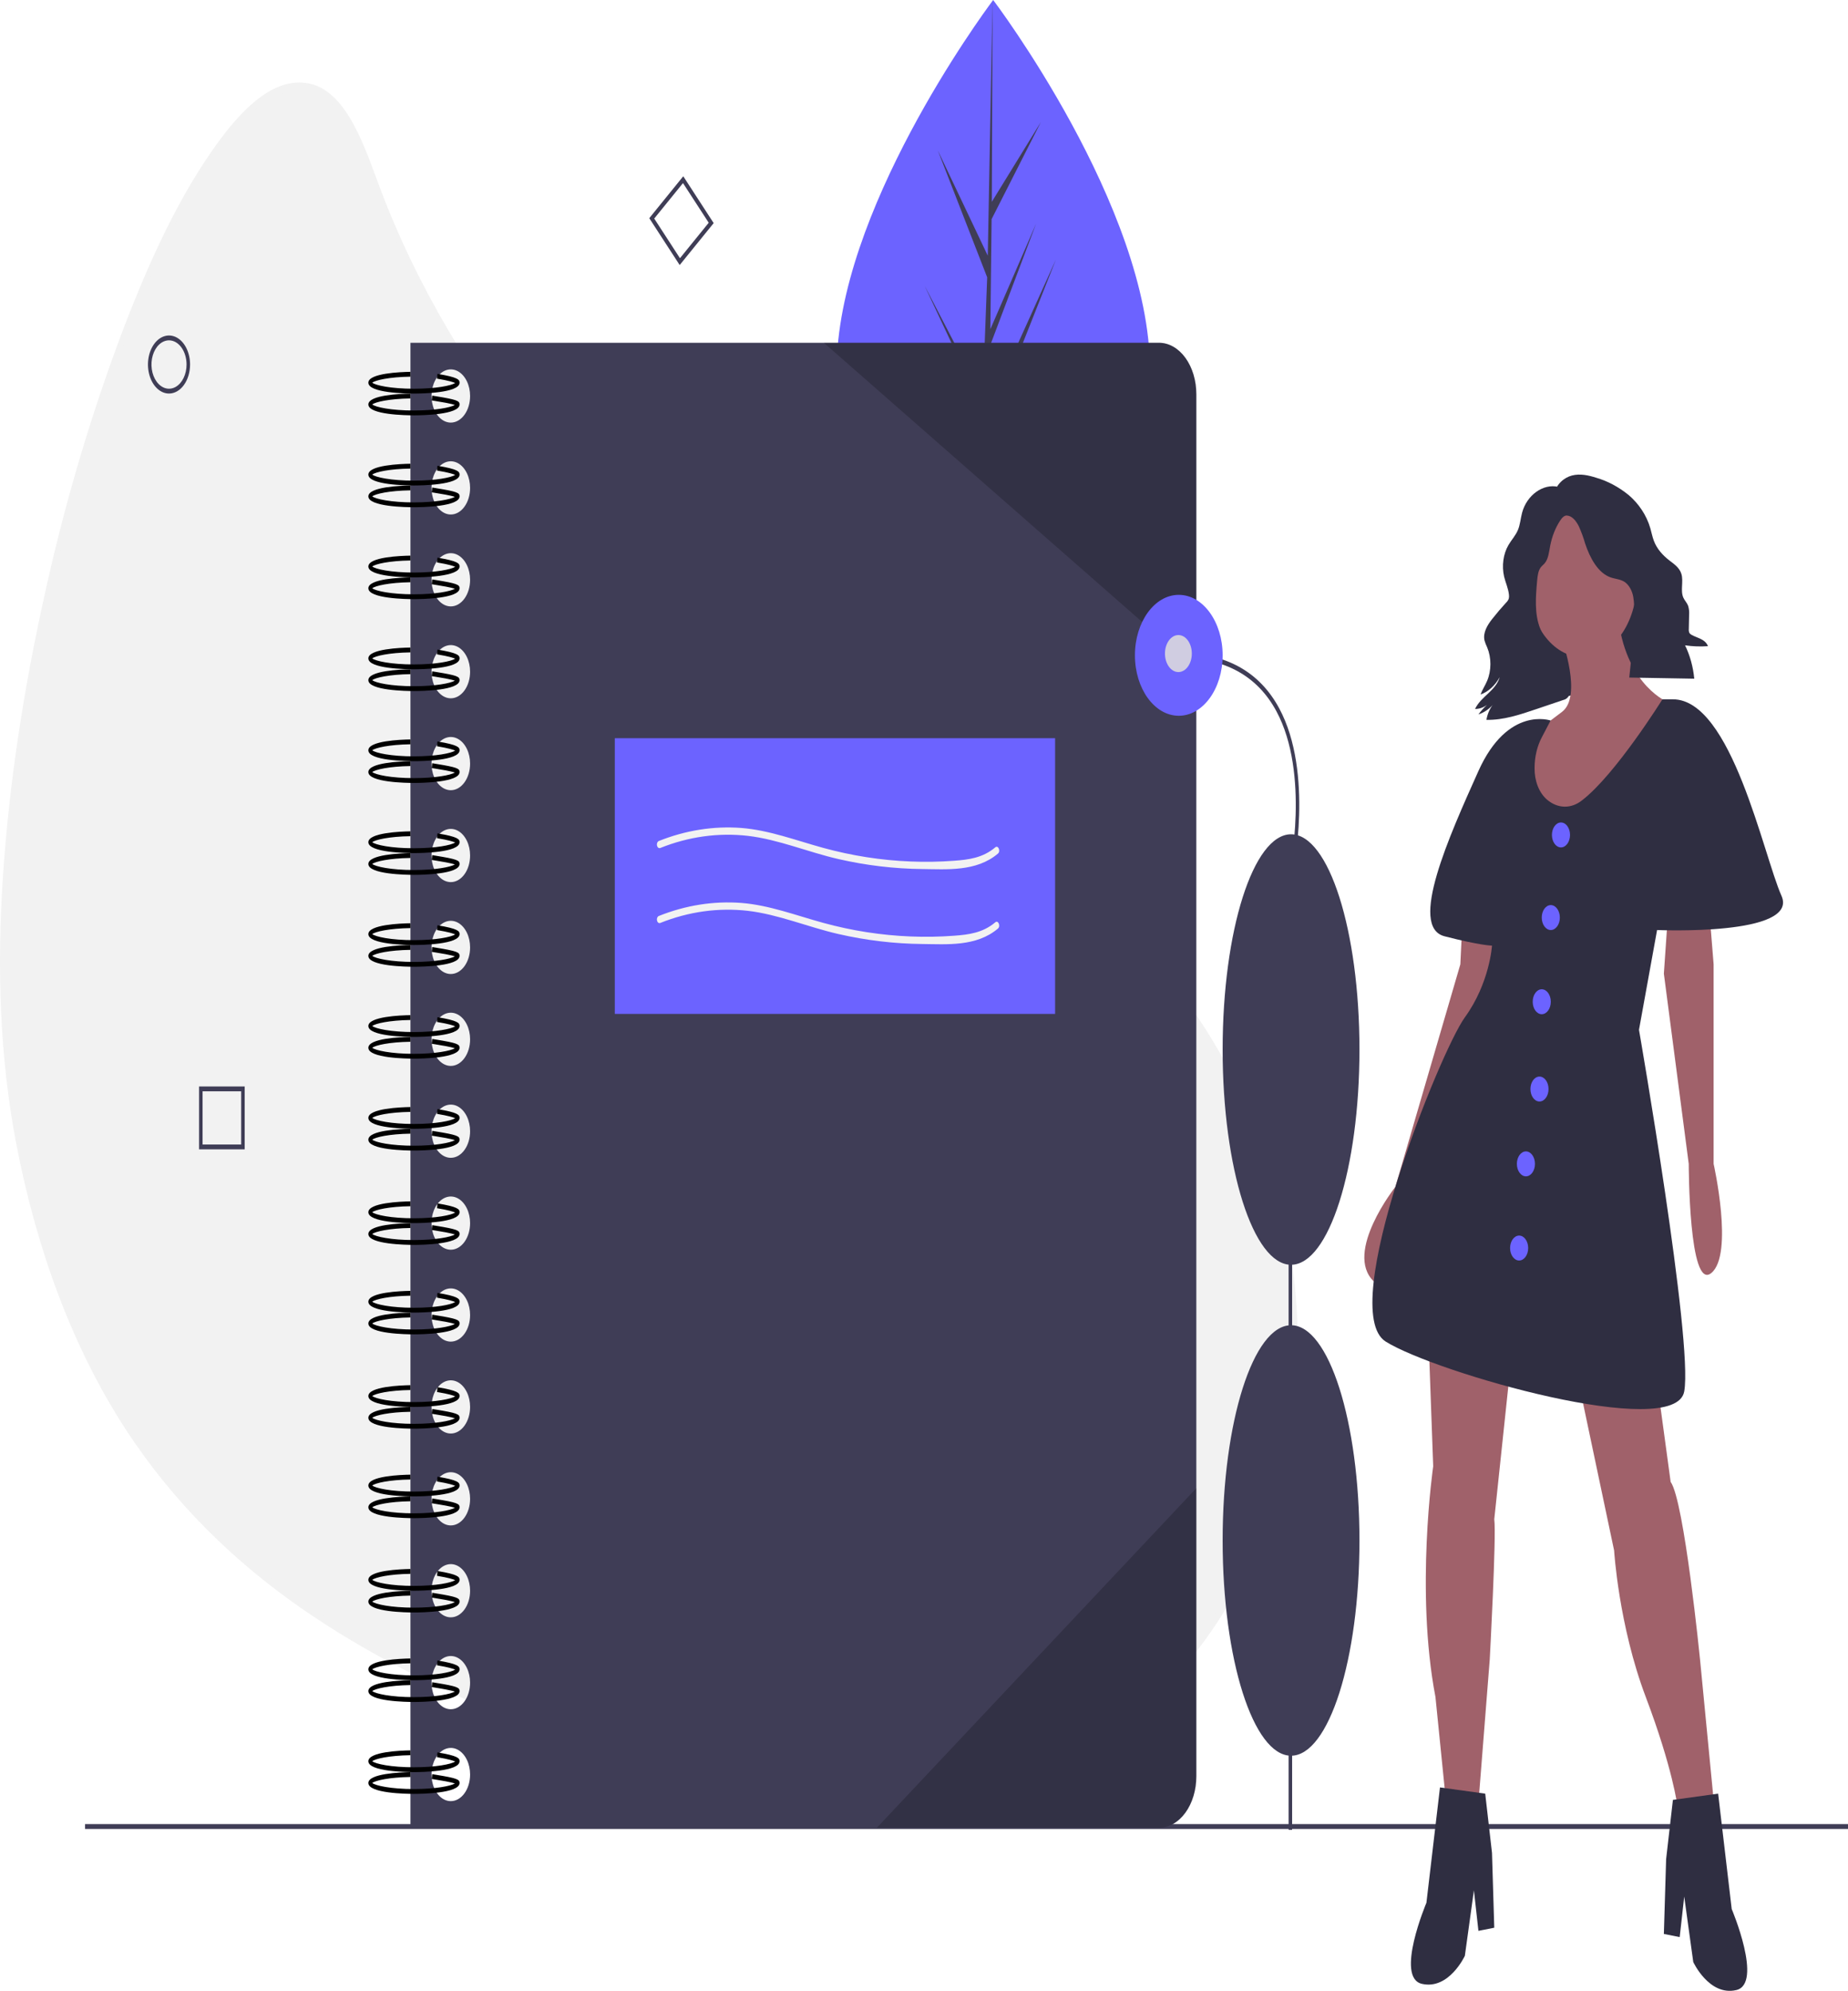 <svg width="402" height="433" viewBox="0 0 402 433" fill="none" xmlns="http://www.w3.org/2000/svg">
<path d="M135.144 382.699C78.057 360.475 17.911 336.638 2.744 240.865C-12.424 145.092 54.831 -38.032 80.216 35.873C105.801 110.358 171.432 153.544 212.616 177.707C337.93 251.228 281.262 439.582 135.144 382.699Z" fill="#F2F2F2"/>
<path d="M135.296 381.938C104.396 369.908 72.088 357.835 45.734 331.468C32.637 318.364 21.631 301.616 14.03 281.867C6.47 262.285 2.111 240.659 1.259 218.507C0.569 198.816 2.288 179.013 5.201 159.757C8.269 139.631 12.634 119.923 18.246 100.868C23.235 83.862 29.167 67.213 36.592 51.959C41.91 41.035 48.322 29.397 56.836 22.9C63.07 18.144 69.819 18.423 74.841 25.866C78.836 31.787 80.816 39.792 83.655 46.731C87.995 57.24 93.051 67.156 98.756 76.343C121.459 113.188 152.257 139.321 183.461 160.345C190.339 164.979 197.299 169.379 204.31 173.617C211.414 177.911 218.576 181.969 225.444 186.965C238.04 196.129 249.87 207.636 259.573 222.088C274.566 244.42 283.908 274.492 280.401 305.224C277.054 334.557 262.756 358.759 244.363 373.289C219.364 393.038 188.964 395.558 161.012 389.691C152.333 387.835 143.745 385.246 135.296 381.938C135.151 381.89 134.999 381.922 134.871 382.026C134.743 382.13 134.65 382.299 134.61 382.496C134.571 382.693 134.589 382.904 134.66 383.084C134.731 383.264 134.85 383.398 134.991 383.46C151.829 389.984 169.262 394.051 186.785 394.032C200.993 394.017 215.307 391.298 228.744 384.794C239.849 379.419 250.341 371.439 259.138 360.602C266.961 350.966 273.331 339.096 277.374 325.725C281.276 312.8 282.889 298.779 282.082 284.824C281.208 269.858 277.598 255.397 272.084 242.491C265.574 227.251 256.555 214.268 246.421 203.518C240.324 197.092 233.856 191.361 227.083 186.383C220.013 181.145 212.625 176.924 205.281 172.492C190.289 163.444 175.52 153.645 161.298 142.465C145.42 129.984 130.153 115.794 116.494 98.999C102.765 82.119 90.636 62.451 82.245 39.775C78.723 30.257 74.657 18.471 65.736 17.954C57.938 17.502 50.979 25.773 45.949 33.042C37.726 44.926 31.405 59.324 25.964 73.846C19.256 91.906 13.753 110.768 9.521 130.201C5.163 149.97 1.976 170.328 0.622 190.924C-0.66 210.409 -0.09 229.881 3.551 248.848C7.939 271.711 15.797 293.119 27.277 310.776C37.903 327.119 51.162 339.747 65.307 349.624C80.055 359.921 95.74 367.435 111.525 374.073C119.315 377.349 127.153 380.408 134.991 383.46C135.136 383.507 135.288 383.475 135.416 383.371C135.544 383.267 135.637 383.099 135.677 382.901C135.716 382.704 135.699 382.493 135.627 382.313C135.556 382.134 135.438 381.999 135.296 381.938Z" fill="#F2F2F2"/>
<path d="M250.147 80.341C250.159 115.712 234.909 128.07 216.094 128.083C215.657 128.083 215.222 128.077 214.789 128.064C213.917 128.038 213.054 127.984 212.2 127.901C195.218 126.255 182.019 113.281 182.007 80.386C181.995 46.344 213.543 3.363 215.909 0.185C215.911 0.185 215.911 0.185 215.913 0.182C216.003 0.061 216.049 0 216.049 0C216.049 0 250.135 44.973 250.147 80.341Z" fill="#6C63FF"/>
<path d="M214.852 122.673L227.304 98.665L214.822 125.308L214.789 128.064C213.917 128.038 213.054 127.984 212.2 127.901L213.53 92.515L213.52 92.241L213.543 92.189L213.669 88.845L201.136 62.153L213.706 86.34L213.738 87.049L214.742 60.314L204.012 32.73L214.872 55.615L215.909 0.185L215.913 6.10352e-05L215.913 0.182L215.753 43.895L226.417 26.558L215.708 47.659L215.434 71.598L225.394 48.618L215.396 75.118L215.244 88.429L229.698 56.441L215.189 93.073L214.852 122.673Z" fill="#3F3D56"/>
<path d="M252.123 74.554H89.287V397.525H252.123C253.189 397.526 254.244 397.236 255.229 396.674C256.214 396.112 257.109 395.288 257.862 394.249C258.616 393.21 259.214 391.976 259.622 390.619C260.03 389.261 260.239 387.806 260.239 386.337V85.743C260.239 84.273 260.03 82.818 259.622 81.461C259.214 80.103 258.616 78.87 257.862 77.831C257.109 76.792 256.214 75.968 255.229 75.406C254.244 74.843 253.189 74.554 252.123 74.554V74.554ZM98.063 391.739C97.233 391.739 96.422 391.4 95.731 390.764C95.041 390.128 94.503 389.225 94.185 388.167C93.868 387.11 93.785 385.947 93.947 384.824C94.109 383.702 94.508 382.671 95.095 381.862C95.682 381.052 96.43 380.501 97.245 380.278C98.059 380.055 98.903 380.169 99.67 380.607C100.437 381.045 101.092 381.787 101.553 382.738C102.015 383.69 102.261 384.809 102.261 385.953C102.261 386.713 102.153 387.466 101.942 388.168C101.731 388.87 101.422 389.508 101.032 390.045C100.642 390.583 100.179 391.009 99.67 391.3C99.161 391.59 98.615 391.74 98.063 391.739V391.739ZM98.063 371.751C97.233 371.751 96.422 371.411 95.731 370.776C95.041 370.14 94.503 369.236 94.185 368.179C93.868 367.122 93.785 365.958 93.947 364.836C94.109 363.713 94.508 362.682 95.095 361.873C95.682 361.064 96.43 360.513 97.245 360.29C98.059 360.066 98.903 360.181 99.67 360.619C100.437 361.057 101.092 361.799 101.553 362.75C102.015 363.702 102.261 364.82 102.261 365.965C102.261 366.725 102.153 367.477 101.942 368.179C101.731 368.882 101.422 369.52 101.032 370.057C100.642 370.594 100.179 371.021 99.67 371.311C99.161 371.602 98.615 371.751 98.063 371.751V371.751ZM98.063 351.762C97.233 351.762 96.422 351.423 95.731 350.787C95.041 350.151 94.503 349.248 94.185 348.19C93.868 347.133 93.785 345.97 93.947 344.847C94.109 343.725 94.508 342.694 95.095 341.885C95.682 341.076 96.43 340.525 97.245 340.301C98.059 340.078 98.903 340.193 99.67 340.631C100.437 341.068 101.092 341.81 101.553 342.762C102.015 343.713 102.261 344.832 102.261 345.976C102.261 346.736 102.153 347.489 101.942 348.191C101.731 348.893 101.422 349.531 101.032 350.069C100.642 350.606 100.179 351.032 99.67 351.323C99.161 351.613 98.615 351.763 98.063 351.762V351.762ZM98.063 331.774C97.233 331.774 96.422 331.435 95.731 330.799C95.041 330.163 94.503 329.259 94.185 328.202C93.868 327.145 93.785 325.981 93.947 324.859C94.109 323.737 94.508 322.706 95.095 321.896C95.682 321.087 96.43 320.536 97.245 320.313C98.059 320.09 98.903 320.204 99.67 320.642C100.437 321.08 101.092 321.822 101.553 322.773C102.015 323.725 102.261 324.843 102.261 325.988C102.261 326.748 102.153 327.5 101.942 328.203C101.731 328.905 101.422 329.543 101.032 330.08C100.642 330.618 100.179 331.044 99.67 331.334C99.161 331.625 98.615 331.774 98.063 331.774V331.774ZM98.063 311.785C97.233 311.785 96.422 311.446 95.731 310.81C95.041 310.175 94.503 309.271 94.185 308.214C93.868 307.156 93.785 305.993 93.947 304.871C94.109 303.748 94.508 302.717 95.095 301.908C95.682 301.099 96.43 300.548 97.245 300.324C98.059 300.101 98.903 300.216 99.67 300.654C100.437 301.092 101.092 301.833 101.553 302.785C102.015 303.736 102.261 304.855 102.261 305.999C102.261 306.759 102.153 307.512 101.942 308.214C101.731 308.916 101.422 309.554 101.032 310.092C100.642 310.629 100.179 311.055 99.67 311.346C99.161 311.637 98.615 311.786 98.063 311.785V311.785ZM98.063 291.797C97.233 291.797 96.422 291.458 95.731 290.822C95.041 290.186 94.503 289.282 94.185 288.225C93.868 287.168 93.785 286.005 93.947 284.882C94.109 283.76 94.508 282.729 95.095 281.92C95.682 281.11 96.43 280.559 97.245 280.336C98.059 280.113 98.903 280.227 99.67 280.665C100.437 281.103 101.092 281.845 101.553 282.796C102.015 283.748 102.261 284.867 102.261 286.011C102.261 286.771 102.153 287.523 101.942 288.226C101.731 288.928 101.422 289.566 101.032 290.103C100.642 290.641 100.179 291.067 99.67 291.357C99.161 291.648 98.615 291.797 98.063 291.797V291.797ZM98.063 271.809C97.233 271.809 96.422 271.469 95.731 270.833C95.041 270.198 94.503 269.294 94.185 268.237C93.868 267.179 93.785 266.016 93.947 264.894C94.109 263.771 94.508 262.74 95.095 261.931C95.682 261.122 96.43 260.571 97.245 260.348C98.059 260.124 98.903 260.239 99.67 260.677C100.437 261.115 101.092 261.856 101.553 262.808C102.015 263.759 102.261 264.878 102.261 266.023C102.261 266.782 102.153 267.535 101.942 268.237C101.731 268.939 101.422 269.577 101.032 270.115C100.642 270.652 100.179 271.078 99.67 271.369C99.161 271.66 98.615 271.809 98.063 271.809V271.809ZM98.063 251.82C97.233 251.82 96.422 251.481 95.731 250.845C95.041 250.209 94.503 249.306 94.185 248.248C93.868 247.191 93.785 246.028 93.947 244.905C94.109 243.783 94.508 242.752 95.095 241.943C95.682 241.133 96.43 240.582 97.245 240.359C98.059 240.136 98.903 240.25 99.67 240.688C100.437 241.126 101.092 241.868 101.553 242.819C102.015 243.771 102.261 244.89 102.261 246.034C102.261 246.794 102.153 247.547 101.942 248.249C101.731 248.951 101.422 249.589 101.032 250.126C100.642 250.664 100.179 251.09 99.67 251.381C99.161 251.671 98.615 251.821 98.063 251.82V251.82ZM98.063 231.832C97.233 231.832 96.422 231.492 95.731 230.857C95.041 230.221 94.503 229.317 94.185 228.26C93.868 227.203 93.785 226.039 93.947 224.917C94.109 223.794 94.508 222.763 95.095 221.954C95.682 221.145 96.43 220.594 97.245 220.371C98.059 220.147 98.903 220.262 99.67 220.7C100.437 221.138 101.092 221.88 101.553 222.831C102.015 223.783 102.261 224.901 102.261 226.046C102.261 226.806 102.153 227.558 101.942 228.26C101.731 228.963 101.422 229.601 101.032 230.138C100.642 230.675 100.179 231.102 99.67 231.392C99.161 231.683 98.615 231.832 98.063 231.832V231.832ZM98.063 211.843C97.233 211.843 96.422 211.504 95.731 210.868C95.041 210.232 94.503 209.329 94.185 208.271C93.868 207.214 93.785 206.051 93.947 204.928C94.109 203.806 94.508 202.775 95.095 201.966C95.682 201.157 96.43 200.606 97.245 200.382C98.059 200.159 98.903 200.274 99.67 200.712C100.437 201.149 101.092 201.891 101.553 202.843C102.015 203.794 102.261 204.913 102.261 206.057C102.261 206.817 102.153 207.57 101.942 208.272C101.731 208.974 101.422 209.612 101.032 210.15C100.642 210.687 100.179 211.113 99.67 211.404C99.161 211.694 98.615 211.844 98.063 211.843V211.843ZM98.063 191.855C97.233 191.855 96.422 191.516 95.731 190.88C95.041 190.244 94.503 189.34 94.185 188.283C93.868 187.226 93.785 186.062 93.947 184.94C94.109 183.818 94.508 182.787 95.095 181.977C95.682 181.168 96.43 180.617 97.245 180.394C98.059 180.171 98.903 180.285 99.67 180.723C100.437 181.161 101.092 181.903 101.553 182.854C102.015 183.806 102.261 184.924 102.261 186.069C102.261 186.829 102.153 187.581 101.942 188.284C101.731 188.986 101.422 189.624 101.032 190.161C100.642 190.699 100.179 191.125 99.67 191.415C99.161 191.706 98.615 191.855 98.063 191.855V191.855ZM98.063 171.866C97.233 171.866 96.422 171.527 95.731 170.891C95.041 170.256 94.503 169.352 94.185 168.295C93.868 167.237 93.785 166.074 93.947 164.952C94.109 163.829 94.508 162.798 95.095 161.989C95.682 161.18 96.43 160.629 97.245 160.405C98.059 160.182 98.903 160.297 99.67 160.735C100.437 161.173 101.092 161.914 101.553 162.866C102.015 163.817 102.261 164.936 102.261 166.08C102.261 166.84 102.153 167.593 101.942 168.295C101.731 168.997 101.422 169.635 101.032 170.173C100.642 170.71 100.179 171.136 99.67 171.427C99.161 171.718 98.615 171.867 98.063 171.866V171.866ZM98.063 151.878C97.233 151.878 96.422 151.539 95.731 150.903C95.041 150.267 94.503 149.363 94.185 148.306C93.868 147.249 93.785 146.086 93.947 144.963C94.109 143.841 94.508 142.81 95.095 142.001C95.682 141.191 96.43 140.64 97.245 140.417C98.059 140.194 98.903 140.308 99.67 140.746C100.437 141.184 101.092 141.926 101.553 142.877C102.015 143.829 102.261 144.948 102.261 146.092C102.261 146.852 102.153 147.605 101.942 148.307C101.731 149.009 101.422 149.647 101.032 150.184C100.642 150.722 100.179 151.148 99.67 151.438C99.161 151.729 98.615 151.878 98.063 151.878V151.878ZM98.063 131.89C97.233 131.89 96.422 131.55 95.731 130.915C95.041 130.279 94.503 129.375 94.185 128.318C93.868 127.26 93.785 126.097 93.947 124.975C94.109 123.852 94.508 122.821 95.095 122.012C95.682 121.203 96.43 120.652 97.245 120.429C98.059 120.205 98.903 120.32 99.67 120.758C100.437 121.196 101.092 121.937 101.553 122.889C102.015 123.84 102.261 124.959 102.261 126.104C102.261 126.863 102.153 127.616 101.942 128.318C101.731 129.02 101.422 129.659 101.032 130.196C100.642 130.733 100.179 131.159 99.67 131.45C99.161 131.741 98.615 131.89 98.063 131.89V131.89ZM98.063 111.901C97.233 111.901 96.422 111.562 95.731 110.926C95.041 110.29 94.503 109.387 94.185 108.329C93.868 107.272 93.785 106.109 93.947 104.986C94.109 103.864 94.508 102.833 95.095 102.024C95.682 101.214 96.43 100.663 97.245 100.44C98.059 100.217 98.903 100.331 99.67 100.769C100.437 101.207 101.092 101.949 101.553 102.9C102.015 103.852 102.261 104.971 102.261 106.115C102.261 106.875 102.153 107.628 101.942 108.33C101.731 109.032 101.422 109.67 101.032 110.207C100.642 110.745 100.179 111.171 99.67 111.462C99.161 111.752 98.615 111.902 98.063 111.901V111.901ZM98.063 91.913C97.233 91.913 96.422 91.573 95.731 90.938C95.041 90.302 94.503 89.398 94.185 88.341C93.868 87.284 93.785 86.12 93.947 84.998C94.109 83.875 94.508 82.844 95.095 82.035C95.682 81.226 96.43 80.675 97.245 80.452C98.059 80.228 98.903 80.343 99.67 80.781C100.437 81.219 101.092 81.96 101.553 82.912C102.015 83.864 102.261 84.982 102.261 86.127C102.261 86.887 102.153 87.639 101.942 88.341C101.731 89.044 101.422 89.682 101.032 90.219C100.642 90.756 100.179 91.183 99.67 91.473C99.161 91.764 98.615 91.913 98.063 91.913V91.913Z" fill="#3F3D56"/>
<path d="M90.05 285.485C88.393 285.485 80.129 285.371 80.129 283.118C80.129 281.056 87.135 280.789 89.282 280.756L89.291 281.808C84.644 281.879 81.636 282.577 80.978 283.118C81.679 283.694 85.03 284.433 90.05 284.433C94.866 284.433 98.146 283.753 99.023 283.189C98.621 282.995 97.61 282.664 95.07 282.243L95.161 281.198C99.626 281.938 99.971 282.461 99.971 283.118C99.971 285.371 91.707 285.485 90.05 285.485Z" fill="black"/>
<path d="M90.05 290.219C88.393 290.219 80.129 290.105 80.129 287.852C80.129 285.791 87.135 285.523 89.282 285.491L89.291 286.543C84.644 286.613 81.636 287.312 80.978 287.852C81.679 288.428 85.03 289.167 90.05 289.167C94.746 289.167 97.982 288.52 98.954 287.965C98.084 287.647 95.947 287.303 94.708 287.104L93.925 286.977L94.016 285.932L94.796 286.059C99.463 286.809 99.971 287.086 99.971 287.852C99.971 290.105 91.707 290.219 90.05 290.219Z" fill="black"/>
<path d="M90.05 266.022C88.393 266.022 80.129 265.908 80.129 263.655C80.129 261.594 87.135 261.327 89.282 261.294L89.291 262.346C84.644 262.417 81.636 263.115 80.978 263.655C81.679 264.231 85.03 264.97 90.05 264.97C94.866 264.97 98.146 264.29 99.023 263.726C98.621 263.532 97.61 263.201 95.07 262.78L95.161 261.735C99.626 262.476 99.971 262.998 99.971 263.655C99.971 265.908 91.707 266.022 90.05 266.022Z" fill="black"/>
<path d="M90.05 270.757C88.393 270.757 80.129 270.643 80.129 268.39C80.129 266.328 87.135 266.061 89.282 266.028L89.291 267.08C84.644 267.151 81.636 267.849 80.978 268.39C81.679 268.965 85.03 269.705 90.05 269.705C94.746 269.705 97.982 269.058 98.954 268.503C98.084 268.185 95.947 267.84 94.708 267.641L93.925 267.514L94.016 266.469L94.796 266.596C99.463 267.347 99.971 267.623 99.971 268.39C99.971 270.643 91.707 270.757 90.05 270.757Z" fill="black"/>
<path d="M90.05 245.508C88.393 245.508 80.129 245.394 80.129 243.141C80.129 241.08 87.135 240.812 89.282 240.78L89.291 241.832C84.644 241.902 81.636 242.601 80.978 243.141C81.679 243.717 85.03 244.456 90.05 244.456C94.866 244.456 98.146 243.776 99.023 243.212C98.621 243.018 97.61 242.687 95.07 242.266L95.161 241.221C99.626 241.962 99.971 242.484 99.971 243.141C99.971 245.394 91.707 245.508 90.05 245.508Z" fill="black"/>
<path d="M90.05 250.242C88.393 250.242 80.129 250.128 80.129 247.875C80.129 245.814 87.135 245.547 89.282 245.514L89.291 246.566C84.644 246.637 81.636 247.335 80.978 247.875C81.679 248.451 85.03 249.19 90.05 249.19C94.746 249.19 97.982 248.543 98.954 247.988C98.084 247.67 95.947 247.326 94.708 247.127L93.925 247L94.016 245.955L94.796 246.082C99.463 246.832 99.971 247.109 99.971 247.875C99.971 250.128 91.707 250.242 90.05 250.242Z" fill="black"/>
<path d="M90.05 225.52C88.393 225.52 80.129 225.406 80.129 223.153C80.129 221.091 87.135 220.824 89.282 220.791L89.291 221.843C84.644 221.914 81.636 222.612 80.978 223.153C81.679 223.728 85.03 224.468 90.05 224.468C94.866 224.468 98.146 223.787 99.023 223.223C98.621 223.029 97.61 222.698 95.07 222.277L95.161 221.232C99.626 221.973 99.971 222.496 99.971 223.153C99.971 225.406 91.707 225.52 90.05 225.52Z" fill="black"/>
<path d="M90.05 230.254C88.393 230.254 80.129 230.14 80.129 227.887C80.129 225.825 87.135 225.558 89.282 225.525L89.291 226.577C84.644 226.648 81.636 227.346 80.978 227.887C81.679 228.462 85.03 229.202 90.05 229.202C94.746 229.202 97.982 228.555 98.954 228C98.084 227.682 95.947 227.338 94.708 227.138L93.925 227.011L94.016 225.967L94.796 226.093C99.463 226.844 99.971 227.12 99.971 227.887C99.971 230.14 91.707 230.254 90.05 230.254Z" fill="black"/>
<path d="M90.05 205.531C88.393 205.531 80.129 205.417 80.129 203.164C80.129 201.103 87.135 200.836 89.282 200.803L89.291 201.855C84.644 201.926 81.636 202.624 80.978 203.164C81.679 203.74 85.03 204.479 90.05 204.479C94.866 204.479 98.146 203.799 99.024 203.235C98.622 203.041 97.611 202.71 95.07 202.289L95.161 201.244C99.626 201.984 99.971 202.506 99.971 203.164C99.971 205.417 91.707 205.531 90.05 205.531Z" fill="black"/>
<path d="M90.05 210.265C88.393 210.265 80.129 210.151 80.129 207.898C80.129 205.837 87.135 205.57 89.282 205.537L89.291 206.589C84.644 206.66 81.636 207.358 80.978 207.898C81.679 208.474 85.03 209.213 90.05 209.213C94.747 209.213 97.983 208.566 98.954 208.011C98.084 207.693 95.943 207.349 94.702 207.149L93.925 207.023L94.016 205.979L94.79 206.104C99.462 206.855 99.971 207.131 99.971 207.898C99.971 210.151 91.707 210.265 90.05 210.265Z" fill="black"/>
<path d="M90.05 185.543C88.393 185.543 80.129 185.429 80.129 183.176C80.129 181.115 87.135 180.847 89.282 180.815L89.291 181.867C84.644 181.937 81.636 182.636 80.978 183.176C81.679 183.752 85.03 184.491 90.05 184.491C94.866 184.491 98.146 183.81 99.024 183.247C98.622 183.052 97.611 182.721 95.07 182.3L95.161 181.256C99.626 181.995 99.971 182.518 99.971 183.176C99.971 185.429 91.707 185.543 90.05 185.543Z" fill="black"/>
<path d="M90.05 190.277C88.393 190.277 80.129 190.163 80.129 187.91C80.129 185.849 87.135 185.582 89.282 185.549L89.291 186.601C84.644 186.672 81.636 187.37 80.978 187.91C81.679 188.486 85.03 189.225 90.05 189.225C94.747 189.225 97.983 188.578 98.954 188.023C98.084 187.704 95.943 187.36 94.702 187.161L93.925 187.034L94.016 185.99L94.79 186.115C99.462 186.867 99.971 187.143 99.971 187.91C99.971 190.163 91.707 190.277 90.05 190.277Z" fill="black"/>
<path d="M90.05 165.554C88.393 165.554 80.129 165.44 80.129 163.187C80.129 161.126 87.135 160.859 89.282 160.826L89.291 161.878C84.644 161.949 81.636 162.647 80.978 163.187C81.679 163.763 85.03 164.502 90.05 164.502C94.866 164.502 98.146 163.822 99.024 163.258C98.622 163.064 97.611 162.733 95.07 162.312L95.161 161.268C99.626 162.007 99.971 162.53 99.971 163.187C99.971 165.44 91.707 165.554 90.05 165.554Z" fill="black"/>
<path d="M90.05 170.288C88.393 170.288 80.129 170.174 80.129 167.921C80.129 165.86 87.135 165.593 89.282 165.56L89.291 166.612C84.644 166.683 81.636 167.381 80.978 167.921C81.679 168.497 85.03 169.236 90.05 169.236C94.747 169.236 97.983 168.589 98.954 168.034C98.084 167.716 95.943 167.372 94.702 167.172L93.925 167.046L94.016 166.002L94.79 166.127C99.462 166.878 99.971 167.154 99.971 167.921C99.971 170.174 91.707 170.288 90.05 170.288Z" fill="black"/>
<path d="M90.05 145.566C88.393 145.566 80.129 145.452 80.129 143.199C80.129 141.138 87.135 140.871 89.282 140.838L89.291 141.89C84.644 141.961 81.636 142.659 80.978 143.199C81.679 143.775 85.03 144.514 90.05 144.514C94.866 144.514 98.146 143.833 99.024 143.27C98.622 143.076 97.611 142.744 95.07 142.324L95.161 141.279C99.626 142.018 99.971 142.541 99.971 143.199C99.971 145.452 91.707 145.566 90.05 145.566Z" fill="black"/>
<path d="M90.05 150.3C88.393 150.3 80.129 150.186 80.129 147.933C80.129 145.872 87.135 145.605 89.282 145.572L89.291 146.624C84.644 146.695 81.636 147.393 80.978 147.933C81.679 148.509 85.03 149.248 90.05 149.248C94.747 149.248 97.983 148.601 98.954 148.046C98.084 147.727 95.943 147.383 94.702 147.184L93.925 147.058L94.016 146.013L94.79 146.139C99.462 146.89 99.971 147.166 99.971 147.933C99.971 150.186 91.707 150.3 90.05 150.3Z" fill="black"/>
<path d="M90.05 125.577C88.393 125.577 80.129 125.463 80.129 123.21C80.129 121.149 87.135 120.882 89.282 120.849L89.291 121.901C84.644 121.972 81.636 122.67 80.978 123.21C81.679 123.786 85.03 124.525 90.05 124.525C94.866 124.525 98.146 123.845 99.024 123.281C98.622 123.087 97.611 122.756 95.07 122.335L95.161 121.291C99.626 122.03 99.971 122.553 99.971 123.21C99.971 125.463 91.707 125.577 90.05 125.577Z" fill="black"/>
<path d="M90.05 130.312C88.393 130.312 80.129 130.198 80.129 127.945C80.129 125.883 87.135 125.616 89.282 125.583L89.291 126.635C84.644 126.706 81.636 127.404 80.978 127.945C81.679 128.52 85.03 129.26 90.05 129.26C94.747 129.26 97.983 128.613 98.954 128.058C98.084 127.739 95.943 127.395 94.702 127.195L93.925 127.069L94.016 126.025L94.79 126.15C99.462 126.901 99.971 127.178 99.971 127.945C99.971 130.198 91.707 130.312 90.05 130.312Z" fill="black"/>
<path d="M90.05 105.589C88.393 105.589 80.129 105.475 80.129 103.222C80.129 101.161 87.135 100.894 89.282 100.861L89.291 101.913C84.644 101.984 81.636 102.682 80.978 103.222C81.679 103.798 85.03 104.537 90.05 104.537C94.866 104.537 98.146 103.857 99.024 103.293C98.622 103.099 97.611 102.767 95.07 102.347L95.161 101.302C99.626 102.042 99.971 102.564 99.971 103.222C99.971 105.475 91.707 105.589 90.05 105.589Z" fill="black"/>
<path d="M90.05 110.323C88.393 110.323 80.129 110.209 80.129 107.956C80.129 105.895 87.135 105.628 89.282 105.595L89.291 106.647C84.644 106.718 81.636 107.416 80.978 107.956C81.679 108.532 85.03 109.271 90.05 109.271C94.747 109.271 97.983 108.624 98.954 108.069C98.084 107.75 95.943 107.406 94.702 107.207L93.925 107.081L94.016 106.036L94.79 106.162C99.462 106.913 99.971 107.189 99.971 107.956C99.971 110.209 91.707 110.323 90.05 110.323Z" fill="black"/>
<path d="M90.05 85.601C88.393 85.601 80.129 85.487 80.129 83.234C80.129 81.172 87.135 80.905 89.282 80.872L89.291 81.924C84.644 81.995 81.636 82.693 80.978 83.234C81.679 83.809 85.03 84.549 90.05 84.549C94.866 84.549 98.146 83.868 99.024 83.305C98.622 83.11 97.611 82.779 95.07 82.358L95.161 81.314C99.626 82.053 99.971 82.576 99.971 83.234C99.971 85.487 91.707 85.601 90.05 85.601Z" fill="black"/>
<path d="M90.05 90.335C88.393 90.335 80.129 90.221 80.129 87.968C80.129 85.907 87.135 85.639 89.282 85.607L89.291 86.659C84.644 86.73 81.636 87.428 80.978 87.968C81.679 88.543 85.03 89.283 90.05 89.283C94.747 89.283 97.983 88.636 98.954 88.081C98.084 87.762 95.943 87.418 94.702 87.219L93.925 87.092L94.016 86.048L94.79 86.173C99.462 86.924 99.971 87.201 99.971 87.968C99.971 90.221 91.707 90.335 90.05 90.335Z" fill="black"/>
<path d="M90.05 305.999C88.393 305.999 80.129 305.885 80.129 303.632C80.129 301.571 87.135 301.304 89.282 301.271L89.291 302.323C84.644 302.394 81.636 303.092 80.978 303.632C81.679 304.208 85.03 304.947 90.05 304.947C94.866 304.947 98.146 304.267 99.023 303.703C98.621 303.509 97.61 303.178 95.07 302.757L95.161 301.712C99.626 302.453 99.971 302.975 99.971 303.632C99.971 305.885 91.707 305.999 90.05 305.999Z" fill="black"/>
<path d="M90.05 310.733C88.393 310.733 80.129 310.619 80.129 308.366C80.129 306.305 87.135 306.038 89.282 306.005L89.291 307.057C84.644 307.128 81.636 307.826 80.978 308.366C81.679 308.942 85.03 309.681 90.05 309.681C94.746 309.681 97.982 309.035 98.954 308.479C98.084 308.161 95.947 307.817 94.708 307.618L93.925 307.491L94.016 306.446L94.796 306.573C99.463 307.324 99.971 307.6 99.971 308.366C99.971 310.619 91.707 310.733 90.05 310.733Z" fill="black"/>
<path d="M90.05 325.462C88.393 325.462 80.129 325.348 80.129 323.095C80.129 321.033 87.135 320.766 89.282 320.733L89.291 321.785C84.644 321.856 81.636 322.554 80.978 323.095C81.679 323.671 85.03 324.41 90.05 324.41C94.866 324.41 98.146 323.73 99.023 323.166C98.621 322.971 97.61 322.641 95.07 322.219L95.161 321.175C99.626 321.915 99.971 322.438 99.971 323.095C99.971 325.348 91.707 325.462 90.05 325.462Z" fill="black"/>
<path d="M90.05 330.196C88.393 330.196 80.129 330.082 80.129 327.829C80.129 325.767 87.135 325.5 89.282 325.467L89.291 326.519C84.644 326.59 81.636 327.288 80.978 327.829C81.679 328.405 85.03 329.144 90.05 329.144C94.746 329.144 97.982 328.497 98.954 327.942C98.084 327.624 95.947 327.28 94.708 327.08L93.925 326.953L94.016 325.909L94.796 326.036C99.463 326.786 99.971 327.062 99.971 327.829C99.971 330.082 91.707 330.196 90.05 330.196Z" fill="black"/>
<path d="M90.05 345.976C88.393 345.976 80.129 345.862 80.129 343.609C80.129 341.548 87.135 341.281 89.282 341.248L89.291 342.3C84.644 342.371 81.636 343.069 80.978 343.609C81.679 344.185 85.03 344.924 90.05 344.924C94.866 344.924 98.146 344.244 99.023 343.68C98.621 343.486 97.61 343.155 95.07 342.734L95.161 341.689C99.626 342.43 99.971 342.952 99.971 343.609C99.971 345.862 91.707 345.976 90.05 345.976Z" fill="black"/>
<path d="M90.05 350.71C88.393 350.71 80.129 350.596 80.129 348.343C80.129 346.282 87.135 346.015 89.282 345.982L89.291 347.034C84.644 347.105 81.636 347.803 80.978 348.343C81.679 348.919 85.03 349.658 90.05 349.658C94.746 349.658 97.982 349.011 98.954 348.456C98.084 348.138 95.947 347.794 94.708 347.595L93.925 347.468L94.016 346.423L94.796 346.55C99.463 347.3 99.971 347.577 99.971 348.343C99.971 350.596 91.707 350.71 90.05 350.71Z" fill="black"/>
<path d="M90.05 365.439C88.393 365.439 80.129 365.325 80.129 363.072C80.129 361.01 87.135 360.743 89.282 360.71L89.291 361.762C84.644 361.833 81.636 362.531 80.978 363.072C81.679 363.647 85.03 364.387 90.05 364.387C94.866 364.387 98.146 363.706 99.023 363.142C98.621 362.948 97.61 362.617 95.07 362.196L95.161 361.151C99.626 361.892 99.971 362.415 99.971 363.072C99.971 365.325 91.707 365.439 90.05 365.439Z" fill="black"/>
<path d="M90.05 370.173C88.393 370.173 80.129 370.059 80.129 367.806C80.129 365.744 87.135 365.477 89.282 365.444L89.291 366.496C84.644 366.567 81.636 367.265 80.978 367.806C81.679 368.381 85.03 369.121 90.05 369.121C94.746 369.121 97.982 368.474 98.954 367.919C98.084 367.601 95.947 367.256 94.708 367.057L93.925 366.93L94.016 365.885L94.796 366.012C99.463 366.763 99.971 367.039 99.971 367.806C99.971 370.059 91.707 370.173 90.05 370.173Z" fill="black"/>
<path d="M90.05 385.427C88.393 385.427 80.129 385.313 80.129 383.06C80.129 380.999 87.135 380.731 89.282 380.699L89.291 381.751C84.644 381.821 81.636 382.52 80.978 383.06C81.679 383.636 85.03 384.375 90.05 384.375C94.866 384.375 98.146 383.695 99.023 383.131C98.621 382.937 97.61 382.606 95.07 382.185L95.161 381.14C99.626 381.881 99.971 382.403 99.971 383.06C99.971 385.313 91.707 385.427 90.05 385.427Z" fill="black"/>
<path d="M90.05 390.161C88.393 390.161 80.129 390.047 80.129 387.794C80.129 385.733 87.135 385.466 89.282 385.433L89.291 386.485C84.644 386.556 81.636 387.254 80.978 387.794C81.679 388.37 85.03 389.109 90.05 389.109C94.746 389.109 97.982 388.462 98.954 387.907C98.084 387.589 95.947 387.245 94.708 387.046L93.925 386.919L94.016 385.874L94.796 386.001C99.463 386.751 99.971 387.028 99.971 387.794C99.971 390.047 91.707 390.161 90.05 390.161Z" fill="black"/>
<path d="M402 396.736H18.502V397.788H402V396.736Z" fill="#3F3D56"/>
<path d="M36.766 85.594C35.86 85.594 34.975 85.224 34.222 84.53C33.469 83.837 32.882 82.851 32.535 81.697C32.189 80.544 32.098 79.275 32.275 78.05C32.451 76.826 32.887 75.701 33.528 74.819C34.168 73.936 34.984 73.335 35.872 73.091C36.761 72.847 37.681 72.972 38.518 73.45C39.355 73.928 40.07 74.737 40.573 75.775C41.076 76.813 41.345 78.033 41.345 79.282C41.343 80.955 40.861 82.56 40.002 83.743C39.144 84.927 37.98 85.592 36.766 85.594V85.594ZM36.766 74.022C36.011 74.022 35.273 74.33 34.646 74.908C34.018 75.486 33.529 76.308 33.24 77.269C32.952 78.23 32.876 79.288 33.023 80.308C33.17 81.328 33.534 82.266 34.068 83.001C34.601 83.737 35.281 84.238 36.021 84.441C36.761 84.644 37.529 84.54 38.226 84.142C38.923 83.743 39.519 83.069 39.938 82.204C40.358 81.339 40.582 80.322 40.582 79.282C40.581 77.887 40.178 76.55 39.463 75.564C38.747 74.578 37.777 74.023 36.766 74.022V74.022Z" fill="#3F3D56"/>
<path d="M53.227 249.979H43.305V236.303H53.227V249.979ZM44.068 248.927H52.463V237.355H44.068V248.927Z" fill="#3F3D56"/>
<path d="M147.853 57.647L141.238 47.454L148.632 38.335L155.247 48.528L147.853 57.647ZM142.316 47.536L147.913 56.161L154.169 48.445L148.572 39.821L142.316 47.536Z" fill="#3F3D56"/>
<path d="M229.521 160.557H133.742V220.523H229.521V160.557Z" fill="#6C63FF"/>
<path d="M143.601 200.751C149.794 198.269 156.264 197.372 162.691 198.102C169.345 198.884 175.778 201.633 182.349 203.14C188.392 204.529 194.505 205.257 200.631 205.318C205.923 205.367 212.402 205.944 217.088 201.956C217.714 201.424 217.14 200.058 216.511 200.593C213.787 202.911 210.677 203.285 207.55 203.518C204.398 203.753 201.241 203.806 198.081 203.678C191.695 203.423 185.336 202.432 179.07 200.716C173.148 199.09 167.309 196.856 161.254 196.383C155.195 195.933 149.124 196.896 143.297 199.229C143.155 199.291 143.036 199.425 142.965 199.605C142.894 199.785 142.876 199.995 142.916 200.193C142.955 200.39 143.049 200.559 143.176 200.663C143.304 200.767 143.456 200.799 143.601 200.751V200.751Z" fill="#F2F2F2"/>
<path d="M143.601 184.445C149.794 181.963 156.264 181.065 162.691 181.796C169.345 182.578 175.778 185.327 182.349 186.834C188.392 188.222 194.505 188.951 200.631 189.011C205.923 189.061 212.402 189.638 217.088 185.65C217.714 185.117 217.14 183.752 216.511 184.287C213.787 186.605 210.677 186.979 207.55 187.212C204.398 187.447 201.241 187.5 198.081 187.371C191.695 187.117 185.336 186.126 179.07 184.409C173.148 182.784 167.309 180.55 161.254 180.076C155.195 179.627 149.124 180.589 143.297 182.923C143.155 182.984 143.036 183.119 142.965 183.299C142.894 183.478 142.876 183.689 142.916 183.886C142.955 184.084 143.049 184.252 143.176 184.356C143.304 184.461 143.456 184.492 143.601 184.445V184.445Z" fill="#F2F2F2"/>
<path opacity="0.2" d="M260.239 323.678V386.337C260.239 387.806 260.03 389.261 259.622 390.619C259.214 391.976 258.616 393.21 257.862 394.249C257.109 395.288 256.214 396.112 255.229 396.674C254.244 397.236 253.189 397.525 252.123 397.525H190.748L260.239 323.678Z" fill="black"/>
<path opacity="0.2" d="M260.239 85.743V145.608L179.216 74.554H252.123C253.189 74.554 254.244 74.843 255.229 75.406C256.214 75.968 257.109 76.792 257.862 77.831C258.616 78.87 259.214 80.103 259.622 81.461C260.03 82.818 260.239 84.273 260.239 85.743V85.743Z" fill="black"/>
<path d="M281.079 209.856H280.316V397.984H281.079V209.856Z" fill="#3F3D56"/>
<path d="M280.845 381.862C289.064 381.862 295.727 360.902 295.727 335.047C295.727 309.192 289.064 288.232 280.845 288.232C272.626 288.232 265.963 309.192 265.963 335.047C265.963 360.902 272.626 381.862 280.845 381.862Z" fill="#3F3D56"/>
<path d="M280.845 275.082C289.064 275.082 295.727 254.122 295.727 228.267C295.727 202.411 289.064 181.452 280.845 181.452C272.626 181.452 265.963 202.411 265.963 228.267C265.963 254.122 272.626 275.082 280.845 275.082Z" fill="#3F3D56"/>
<path d="M281.211 190.019L280.48 189.717C280.526 189.504 285.012 168.31 277.645 154.666C273.484 146.96 266.344 143.053 256.423 143.053V142.001C266.6 142.001 273.947 146.052 278.26 154.042C285.855 168.113 281.258 189.802 281.211 190.019Z" fill="#3F3D56"/>
<path d="M256.423 155.677C261.692 155.677 265.963 149.789 265.963 142.527C265.963 135.264 261.692 129.376 256.423 129.376C251.155 129.376 246.884 135.264 246.884 142.527C246.884 149.789 251.155 155.677 256.423 155.677Z" fill="#6C63FF"/>
<path d="M256.337 146.175C257.951 146.175 259.259 144.372 259.259 142.148C259.259 139.923 257.951 138.12 256.337 138.12C254.724 138.12 253.416 139.923 253.416 142.148C253.416 144.372 254.724 146.175 256.337 146.175Z" fill="#D0CDE1"/>
<path d="M362.682 145.657L332.183 153.794V120.566L360.223 121.923L362.682 145.657Z" fill="#2F2E41"/>
<path d="M362.928 197.532L361.945 211.772L367.356 253.137C367.356 253.137 367.356 280.939 372.275 276.87C377.194 272.802 372.767 253.137 372.767 253.137V209.738L371.783 197.532H362.928Z" fill="#A0616A"/>
<path d="M318.163 199.566L317.671 209.738L303.537 258.141C303.537 258.141 292.291 272.372 298.832 278.69C305.373 285.008 309.308 263.308 309.308 263.308L324.558 221.944L326.034 199.566L318.163 199.566Z" fill="#A0616A"/>
<path d="M310.784 291.789L311.768 318.913C311.768 318.913 307.832 346.037 312.26 369.093L314.719 393.505L321.606 392.149L324.066 360.956C324.066 360.956 325.542 333.831 325.05 330.441L328.493 297.892L310.784 291.789Z" fill="#A0616A"/>
<path d="M343.251 299.926L351.122 337.222C351.122 337.222 352.106 353.497 358.009 369.093C363.912 384.69 364.896 392.827 364.896 392.827L372.767 391.471L369.815 360.956C369.815 360.956 366.372 326.372 363.42 322.304L360.469 300.604L343.251 299.926Z" fill="#A0616A"/>
<path d="M344.235 142.909C350.755 142.909 356.041 135.623 356.041 126.635C356.041 117.646 350.755 110.36 344.235 110.36C337.715 110.36 332.429 117.646 332.429 126.635C332.429 135.623 337.715 142.909 344.235 142.909Z" fill="#A0616A"/>
<path d="M339.808 139.214C339.808 139.214 344.235 151.42 339.808 154.811C335.38 158.201 333.413 159.558 333.413 159.558C333.413 159.558 327.51 190.073 340.792 187.36C354.074 184.648 362.928 152.777 362.928 152.777C362.928 152.777 354.074 149.386 352.106 135.146L339.808 139.214Z" fill="#A0616A"/>
<path d="M336.487 173.883C335.656 173.161 334.973 172.155 334.506 170.963C334.039 169.771 333.803 168.433 333.821 167.078C333.813 164.639 334.376 162.262 335.427 160.3L337.306 156.709C337.306 156.709 328.002 153.455 321.606 167.695C315.211 181.935 306.357 201.6 314.228 203.635C322.098 205.669 324.558 205.669 324.558 205.669C324.558 205.669 324.066 213.806 318.655 221.265C313.244 228.725 290.615 285.008 301.437 291.789C312.26 298.57 364.404 313.488 366.372 302.638C368.34 291.789 356.533 223.978 356.533 223.978L360.469 202.278C360.469 202.278 391.46 203.635 387.525 194.819C383.589 186.004 376.702 152.098 363.912 152.098H361.634C361.634 152.098 351.412 168.489 344.148 174.065C342.98 175 341.649 175.476 340.299 175.444C338.949 175.412 337.631 174.872 336.487 173.883V173.883Z" fill="#2F2E41"/>
<path d="M363.912 391.471L362.436 404.355L361.945 420.629L365.388 421.307L366.372 412.492L368.34 426.732C368.34 426.732 371.783 434.191 377.686 432.835C383.589 431.479 376.702 415.204 376.702 415.204L373.751 390.114L363.912 391.471Z" fill="#2F2E41"/>
<path d="M323.082 390.114L324.558 402.998L325.05 419.273L321.606 419.951L320.623 411.136L318.655 425.376C318.655 425.376 315.211 432.835 309.308 431.479C303.405 430.123 310.292 413.848 310.292 413.848L313.244 388.758L323.082 390.114Z" fill="#2F2E41"/>
<path d="M339.562 184.309C340.649 184.309 341.53 183.094 341.53 181.596C341.53 180.098 340.649 178.884 339.562 178.884C338.475 178.884 337.594 180.098 337.594 181.596C337.594 183.094 338.475 184.309 339.562 184.309Z" fill="#6C63FF"/>
<path d="M337.348 202.278C338.435 202.278 339.316 201.064 339.316 199.566C339.316 198.068 338.435 196.854 337.348 196.854C336.261 196.854 335.38 198.068 335.38 199.566C335.38 201.064 336.261 202.278 337.348 202.278Z" fill="#6C63FF"/>
<path d="M335.38 220.587C336.467 220.587 337.348 219.373 337.348 217.875C337.348 216.377 336.467 215.163 335.38 215.163C334.294 215.163 333.413 216.377 333.413 217.875C333.413 219.373 334.294 220.587 335.38 220.587Z" fill="#6C63FF"/>
<path d="M334.888 239.574C335.975 239.574 336.856 238.36 336.856 236.862C336.856 235.364 335.975 234.15 334.888 234.15C333.802 234.15 332.921 235.364 332.921 236.862C332.921 238.36 333.802 239.574 334.888 239.574Z" fill="#6C63FF"/>
<path d="M331.937 255.849C333.024 255.849 333.905 254.635 333.905 253.137C333.905 251.639 333.024 250.424 331.937 250.424C330.85 250.424 329.969 251.639 329.969 253.137C329.969 254.635 330.85 255.849 331.937 255.849Z" fill="#6C63FF"/>
<path d="M330.461 274.158C331.548 274.158 332.429 272.943 332.429 271.445C332.429 269.947 331.548 268.733 330.461 268.733C329.374 268.733 328.493 269.947 328.493 271.445C328.493 272.943 329.374 274.158 330.461 274.158Z" fill="#6C63FF"/>
<path d="M338.973 105.894C335.705 105.118 332.125 107.675 331.106 111.511C330.779 112.743 330.688 114.072 330.213 115.231C329.704 116.473 328.801 117.406 328.142 118.54C327.584 119.487 327.204 120.61 327.038 121.808C326.872 123.007 326.924 124.244 327.19 125.407C327.509 126.746 328.115 127.992 328.249 129.375C328.29 129.666 328.271 129.965 328.195 130.242C328.063 130.563 327.878 130.837 327.654 131.041C326.591 132.194 325.567 133.397 324.582 134.65C323.578 135.928 322.547 137.581 322.924 139.283C323.077 139.82 323.274 140.332 323.51 140.809C323.972 141.915 324.214 143.17 324.212 144.446C324.21 145.723 323.964 146.976 323.499 148.08C323.066 149.101 322.455 150.005 322.067 151.053C323.723 150.475 325.19 149.149 326.235 147.285C325.339 150.293 322.196 151.431 320.869 154.196C321.779 154.202 322.676 153.895 323.478 153.303C322.807 153.91 322.179 154.606 321.605 155.38C322.913 154.967 324.124 154.101 325.122 152.865C324.229 153.767 323.598 155.078 323.342 156.563C327.018 156.651 330.621 155.442 334.162 154.242L340.104 152.23C340.497 152.157 340.863 151.914 341.149 151.535C341.321 151.175 341.388 150.737 341.334 150.311C341.209 148.236 340.39 146.32 339.489 144.547C338.808 143.207 338.076 141.918 337.297 140.683C336.486 139.397 335.612 138.148 335.032 136.69C333.764 133.501 334.059 129.767 334.382 126.25C334.478 125.216 334.603 124.1 335.201 123.351C335.437 123.056 335.733 122.839 335.98 122.556C336.827 121.586 336.962 120.049 337.223 118.674C337.617 116.655 338.353 114.794 339.371 113.246C339.745 112.671 340.243 112.087 340.847 112.126C341.986 112.199 342.838 113.27 343.435 114.445C343.98 115.644 344.444 116.909 344.821 118.224C345.884 121.407 347.628 124.619 350.353 125.577C351.403 125.946 352.557 125.962 353.5 126.63C353.942 126.964 354.33 127.42 354.637 127.97C354.945 128.52 355.167 129.152 355.289 129.826C355.499 131.12 355.556 132.453 355.457 133.772C355.276 138.325 354.93 142.861 354.419 147.365L368.558 147.612C368.307 145.013 367.621 142.529 366.555 140.357C368.209 140.597 369.875 140.659 371.537 140.539C370.94 138.986 369.226 138.794 367.946 138.063C367.774 137.983 367.62 137.845 367.498 137.66C367.385 137.403 367.339 137.1 367.369 136.801L367.434 133.786C367.493 133.084 367.416 132.373 367.21 131.725C366.957 131.08 366.463 130.614 366.182 129.986C365.495 128.448 366.257 126.468 365.757 124.828C365.34 123.457 364.173 122.688 363.155 121.902C361.752 120.819 360.442 119.429 359.757 117.594C359.436 116.735 359.263 115.808 359.007 114.918C358.161 111.972 356.405 109.486 354.302 107.683C352.12 105.912 349.745 104.641 347.268 103.919C345.537 103.361 343.713 102.967 341.961 103.419C340.209 103.87 338.54 105.334 338.077 107.428" fill="#2F2E41"/>
</svg>
